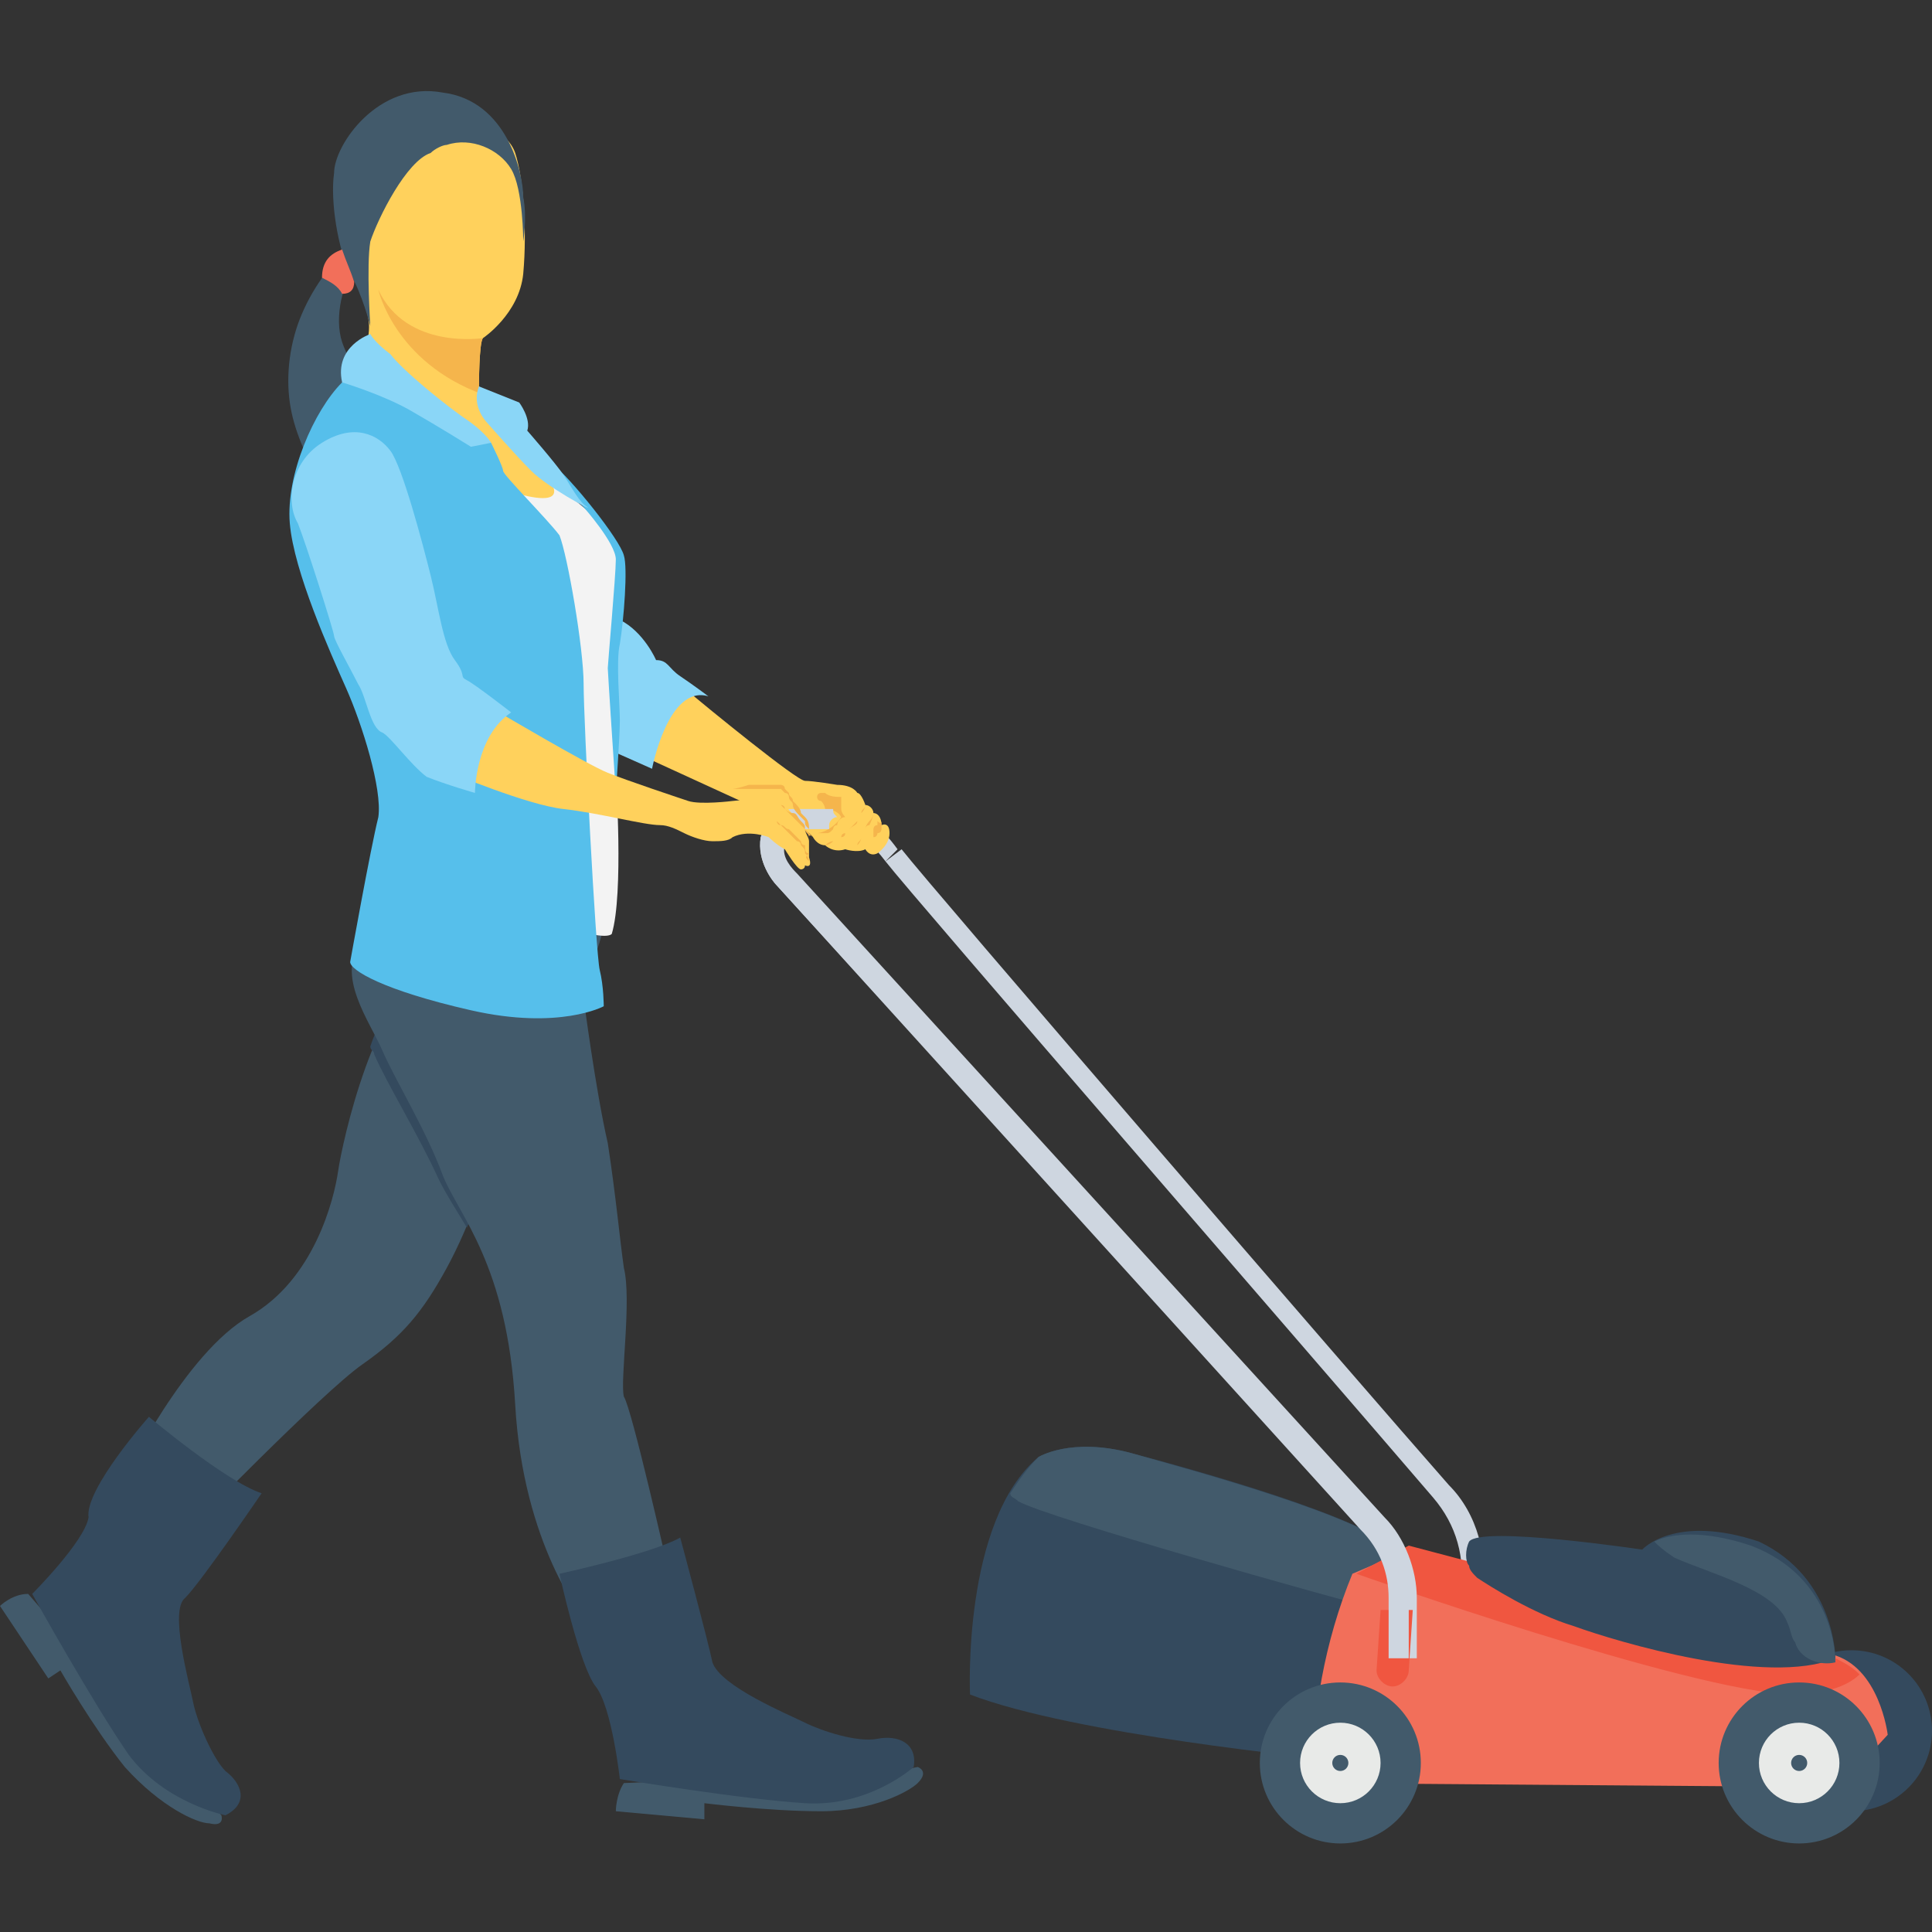 <?xml version="1.0" encoding="utf-8"?>
<!-- Generator: Adobe Illustrator 18.0.0, SVG Export Plug-In . SVG Version: 6.00 Build 0)  -->
<!DOCTYPE svg PUBLIC "-//W3C//DTD SVG 1.1//EN" "http://www.w3.org/Graphics/SVG/1.1/DTD/svg11.dtd">
<svg version="1.1" id="Layer_1" xmlns="http://www.w3.org/2000/svg" xmlns:xlink="http://www.w3.org/1999/xlink" x="0px" y="0px"
	 viewBox="0 0 48 48" enable-background="new 0 0 48 48" xml:space="preserve">
<rect x="0" y="0" width="48" height="48" fill="#333333" stroke="none"/>
<g>
	<g>
		<path fill="#425A6B" d="M8.9,6.5C8.5,7,8.3,7.9,8.5,8.5c0.1,0.3,0.3,0.6,0.3,0.9c0.1,0.3,0.1,0.6,0,0.9c-0.1,0.3-0.4,0.5-0.6,0.7
			c-0.2,0.2-0.4,0.6-0.3,0.9c-0.3-0.6-0.6-1.2-0.7-1.9c-0.1-0.7,0-1.5,0.3-2.2C7.8,7.1,8.3,6.4,8.9,6"/>
	</g>
	<g>
		<path fill="#FFD15C" d="M11.9,12.7l2.2-0.3l-1.6-1.8l-0.6-1c0,0,0-1.1,0.1-1.2c0,0,0.9-0.6,1-1.6c0.1-1.1,0-2.4-0.2-3
			c-0.2-0.6-1.2-1-1.8-0.9C10.3,2.9,9,4.4,9,4.4S8.9,7,9.1,7.7c0.2,0.6-0.1,1.1-0.1,1.1l2.3,2.4L11.9,12.7z"/>
	</g>
	<g>
		<path fill="#F5B54C" d="M11.9,9.6c0,0,0-1.1,0.1-1.2c0,0-1.9,0.3-2.6-1.2C9.4,7.2,9.8,9,12,9.8L11.9,9.6z"/>
	</g>
	<g>
		<path fill="#425A6B" d="M12.1,29.1c0,0-0.4,1.3-1,2.4c-0.6,1.1-1.1,1.7-2.1,2.4c-1,0.7-4.4,4.2-4.4,4.2l-1.5-1.4
			c0,0,1.5-3.1,3.1-4c1.6-0.9,2.1-2.9,2.2-3.6c0.1-0.7,0.9-4.4,2.4-5.2C12.2,23,12.1,29.1,12.1,29.1z"/>
	</g>
	<g>
		<path fill="#344A5E" d="M12,28c-0.2-0.4-0.5-0.8-0.8-1.2c-0.3-0.5-0.7-1-0.9-1.6c-0.1-0.2-0.2-0.4-0.3-0.7
			c-0.3,0.4-0.6,0.9-0.8,1.5c0,0.1,0.1,0.1,0.1,0.2c0.3,0.7,1.1,2,1.6,3.1c0.2,0.4,0.4,0.7,0.7,1.2c0.3-0.7,0.5-1.4,0.5-1.4
			s0-0.3,0-0.7C12.1,28.3,12,28.2,12,28z"/>
	</g>
	<g>
		<g>
			<path fill="#425A6B" d="M5.1,44.7l0.4,0.4c0,0,0.1,0.3-0.3,0.2c-0.3,0-1.2-0.4-2.1-1.4c-0.8-1-1.6-2.4-1.6-2.4l-0.3,0.2L0,39.9
				c0,0,0.3-0.3,0.7-0.3L5.1,44.7z"/>
		</g>
		<g>
			<path fill="#344A5E" d="M3.7,35.2c0,0,1.9,1.6,2.8,1.9c0,0-1.5,2.2-1.9,2.6c-0.4,0.3,0.1,2.1,0.2,2.6c0.1,0.5,0.5,1.4,0.8,1.7
				c0.4,0.3,0.6,0.8,0,1.1c0,0-1.5-0.3-2.4-1.5c-0.9-1.3-2.4-4-2.4-4s1.3-1.3,1.4-1.9C2.1,37,3.7,35.2,3.7,35.2z"/>
		</g>
	</g>
	<g>
		<path fill="#425A6B" d="M15.1,22.6c0,0-0.2,1-0.5,1.6l-0.1,0.6c0,0,0.3,2.3,0.6,3.6c0.2,1.3,0.3,2.4,0.4,3.1
			c0.2,0.8-0.1,2.8,0,3.2c0.2,0.3,1.1,4.3,1.1,4.3l-2.1,1.2c0,0-1.5-1.8-1.7-5.3s-1.4-4.7-1.8-5.7c-0.4-1.1-1.2-2.4-1.5-3.1
			c-0.3-0.7-1.2-1.9-0.5-2.7c0.6-0.8,0.7-0.7,0.7-0.7L15.1,22.6z"/>
	</g>
	<g>
		<path fill="#F3F3F3" d="M11.8,11.9c0,0,2.4,1,1.9,0.1c0,0,0.9,0.6,1.3,1.1c0.3,0.5,0.5,0.7,0.5,0.8c0,0.1-0.2,2-0.2,2l0,3l0,0.4
			c0,0,0.2,2.9-0.1,3.9c0,0-0.1,0.2-1.2-0.2c-1-0.3-1.1-0.4-1.1-0.4l-1.2-9.3L11.8,11.9"/>
	</g>
	<path fill="#56BFEB" d="M12,10.8l0.2,0.2c0,0,0.3,0.6,0.3,0.7c0,0.1,1.1,1.2,1.4,1.6c0.2,0.5,0.6,2.8,0.6,3.7
		c0,0.9,0.3,6.7,0.4,7.1c0.1,0.4,0.1,0.9,0.1,0.9s-1.1,0.6-3.3,0.1c-2.2-0.5-3-1-3-1.2c0,0,0.5-2.8,0.7-3.6C9.5,19.6,9,18,8.6,17.1
		c-0.4-0.9-1.3-2.9-1.4-4.1c-0.1-1.2,0.6-2.8,1.3-3.5c0.7-0.7,0.9-0.2,0.9-0.2L12,10.8L12,10.8z"/>
	<g>
		<path fill="none" stroke="#CED6E0" stroke-width="9" stroke-miterlimit="10" d="M36.6,39.6c0,0,0,0.1,0,0.1"/>
		<g>
			<g>
				<path fill="#CED6E0" d="M36.8,39.7l-0.5-0.1c0.1-0.9-0.1-1.7-0.7-2.4c-3-3.5-12.9-14.9-13.6-15.8l0.4-0.3
					C23.1,22,33.8,34.4,36,36.9C36.7,37.6,37,38.7,36.8,39.7z"/>
			</g>
		</g>
	</g>
	<g>
		<g>
			<path fill="#344A5E" d="M32.9,43.7c0,0-6.2-0.6-8.8-1.6c0,0-0.2-4.3,1.7-5.9c0,0,0.8-0.5,2.3-0.1c1.5,0.4,5.9,1.6,6.7,2.5
				L32.9,43.7z"/>
		</g>
		<path fill="#425A6B" d="M34.8,38.6L34.3,40c-1.2-0.3-8.3-2.3-9-2.7c-0.1-0.1-0.2-0.1-0.2-0.2c0.2-0.3,0.4-0.6,0.7-0.9
			c0,0,0.8-0.5,2.3-0.1C29.5,36.5,34,37.7,34.8,38.6z"/>
		<g>
			<circle fill="#344A5E" cx="46" cy="43" r="2"/>
		</g>
		<g>
			<path fill="#F26F5A" d="M33.6,39.1c-0.7,1.7-1,3.5-1,5.2l13.1,0.1l1.2-1.3c0,0-0.2-1.7-1.4-2L35,38.5L33.6,39.1z"/>
		</g>
		<g>
			<path fill="#F05640" d="M46.2,41.6c-0.3,0.3-0.9,0.5-1.7,0.5c-2.6-0.1-10.8-3-10.8-3l1.3-0.7l10.6,2.8
				C45.8,41.3,46,41.4,46.2,41.6z"/>
		</g>
		<g>
			<g>
				<circle fill="#425A6B" cx="44.7" cy="43.8" r="2"/>
			</g>
			<g>
				<circle fill="#E8EAE8" cx="44.7" cy="43.8" r="1"/>
			</g>
			<g>
				<circle fill="#425A6B" cx="44.7" cy="43.8" r="0.2"/>
			</g>
		</g>
		<g>
			<path fill="#344A5E" d="M45.6,41.2c-1.7,0.7-5.4-0.4-6.5-0.8c-1-0.3-2.1-1-2.4-1.2c-0.1-0.1-0.2-0.2-0.2-0.3
				c-0.1-0.1-0.1-0.4,0-0.6c0.3-0.4,4.3,0.2,4.3,0.2s0.8-0.9,2.9-0.2C45.6,39.2,45.6,41.2,45.6,41.2z"/>
		</g>
		<g>
			<path fill="#425A6B" d="M43.5,38.4c-1.2-0.4-2-0.3-2.4-0.1c0.1,0.1,0.2,0.2,0.5,0.4c0.9,0.4,2.5,0.8,2.8,1.6
				c0.1,0.2,0.1,0.4,0.2,0.5c0.1,0.4,0.6,0.6,1,0.5l0,0C45.6,41.2,45.6,39.2,43.5,38.4z"/>
		</g>
		<g>
			<g>
				<circle fill="#425A6B" cx="33.3" cy="43.8" r="2"/>
			</g>
			<g>
				<circle fill="#E8EAE8" cx="33.3" cy="43.8" r="1"/>
			</g>
			<g>
				<circle fill="#425A6B" cx="33.3" cy="43.8" r="0.2"/>
			</g>
		</g>
	</g>
	<g>
		<g>
			<path fill="none" stroke="#CED6E0" stroke-width="9" stroke-miterlimit="10" d="M36.6,39.6"/>
		</g>
		<g>
			<path fill="#CED6E0" d="M34.6,41.2l0-1.5c0-0.6-0.2-1.2-0.7-1.7L19.3,22c-0.1-0.1-0.5-0.6-0.4-1.2c0.1-0.3,0.3-0.6,0.7-0.7l0,0
				l1.1,0c0.2,0,0.8-0.1,1.6,1L22,21.4c-0.6-0.8-1.1-0.8-1.1-0.8l0,0l0,0l-1,0c-0.2,0.1-0.4,0.2-0.4,0.4c-0.1,0.3,0.2,0.6,0.3,0.7
				l14.6,16c0.5,0.5,0.8,1.3,0.8,2l0,1.5L34.6,41.2z"/>
		</g>
	</g>
	<g>
		<path fill="#FFD15C" d="M21.7,20.2c0-0.1-0.1-0.2-0.2-0.2c0,0-0.1-0.3-0.2-0.3c0,0-0.1-0.2-0.5-0.2c0,0-0.6-0.1-0.8-0.1
			c-0.2,0-2.4-1.8-3-2.3c-0.6-0.5-1.6,1.1-1,1.7c0,0,2.4,1.1,2.4,1.1s1.6,0.6,1.8,0.9c0,0,0.1,0.2,0.3,0.2c0,0,0.2,0.2,0.5,0.1
			c0,0,0.3,0.1,0.5,0c0,0,0.1,0.2,0.3,0.1c0,0,0.3-0.2,0.3-0.5s-0.2-0.2-0.2-0.2C21.9,20.3,21.8,20.2,21.7,20.2z"/>
	</g>
	<g>
		<path fill="#F05640" d="M34.3,40l-0.1,1.5c0,0.2,0.2,0.4,0.4,0.4l0,0c0.2,0,0.4-0.2,0.4-0.4l0.1-1.5L34.3,40z"/>
	</g>
	<g>
		<path fill="#F5B54C" d="M21.9,20.4c0,0,0,0,0,0.1c0,0,0,0.1,0,0.1c0,0,0,0.1-0.1,0.1c0,0,0,0.1-0.1,0.1c0,0,0,0,0,0c0,0,0,0,0,0
			c0,0,0,0,0,0c0,0,0,0,0,0c0,0,0,0,0,0s0,0,0,0c0,0,0,0,0,0c0,0,0,0,0,0c0,0,0,0,0,0c0,0,0,0,0,0c0,0,0,0,0-0.1c0,0,0,0,0-0.1
			c0,0,0-0.1,0.1-0.1c0,0,0-0.1,0-0.1C21.9,20.5,21.9,20.4,21.9,20.4z"/>
	</g>
	<g>
		<path fill="#F5B54C" d="M21.7,20.2c0,0,0,0.1-0.1,0.2c0,0-0.1,0.1-0.1,0.2c0,0.1-0.1,0.1-0.1,0.2c0,0.1-0.1,0.1-0.1,0.2
			c0,0,0,0-0.1,0.1c0,0,0,0-0.1,0.1c0,0,0,0-0.1,0c0,0,0,0,0,0c0,0,0,0,0,0s0,0,0,0c0,0,0,0,0,0c0,0,0,0,0.1,0c0,0,0,0,0.1-0.1
			c0,0,0,0,0.1-0.1c0,0,0.1-0.1,0.1-0.2c0-0.1,0.1-0.1,0.1-0.2c0-0.1,0.1-0.1,0.1-0.1C21.7,20.3,21.7,20.2,21.7,20.2z"/>
	</g>
	<g>
		<path fill="#F5B54C" d="M21.5,20C21.5,20,21.5,20,21.5,20c0,0.1-0.1,0.1-0.1,0.2c0,0.1-0.1,0.1-0.1,0.2c0,0.1-0.1,0.1-0.2,0.2
			c0,0-0.1,0.1-0.1,0.1c0,0-0.1,0-0.1,0.1c-0.1,0-0.1,0.1-0.2,0.1c-0.1,0-0.2,0.1-0.2,0.1s0.1,0,0.2-0.1c0.1,0,0.1-0.1,0.2-0.1
			c0,0,0.1,0,0.1-0.1c0,0,0.1-0.1,0.1-0.1c0.1-0.1,0.1-0.1,0.2-0.2c0-0.1,0.1-0.1,0.1-0.2C21.5,20.1,21.5,20,21.5,20z"/>
	</g>
	<g>
		<path fill="#F5B54C" d="M20.3,20.7c-0.1,0,0.1,0,0.2,0c0.1,0,0.1,0,0.2-0.1c0,0,0-0.1,0.1-0.1c0-0.1,0.1-0.2,0.2-0.2
			c0,0-0.1-0.1-0.1-0.2c0,0,0-0.1,0-0.1c0,0,0-0.1,0-0.1c0,0,0-0.1,0-0.1c-0.1,0-0.3,0-0.4-0.1c0,0-0.1,0-0.1,0c0,0-0.1,0-0.1,0.1
			c0,0,0,0.1,0.1,0.1c0.1,0.1,0.1,0.2,0.1,0.2c0,0,0.3,0,0.4,0.2C20.7,20.6,20.4,20.7,20.3,20.7z"/>
	</g>
	<g>
		<path fill="#CED6E0" d="M35,41.2l-0.5,0l0-1.5c0-0.6-0.2-1.2-0.7-1.7L19.3,22c-0.1-0.1-0.5-0.6-0.4-1.2c0.1-0.3,0.3-0.6,0.7-0.7
			l0,0l1.1,0c0,0,0,0,0,0c0,0,0,0,0,0c0,0.1,0,0.1,0.1,0.2c-0.1,0-0.2,0.1-0.2,0.2c0,0,0,0.1,0,0.1l-0.9,0c-0.2,0.1-0.4,0.2-0.4,0.4
			c-0.1,0.3,0.2,0.6,0.3,0.7l14.6,16c0.5,0.5,0.8,1.3,0.8,2L35,41.2z"/>
	</g>
	<g>
		<path fill="#8AD6F7" d="M8.5,9.5c0,0,1,0.3,1.7,0.7s1.5,0.9,1.5,0.9l0.5-0.1c0,0-0.1-0.2-0.5-0.5c-0.6-0.4-1.7-1.3-2-1.7
			C9.3,8.5,9.2,8.3,9.2,8.3S8.3,8.6,8.5,9.5z"/>
	</g>
	<g>
		<path fill="#8AD6F7" d="M15.3,18.7l0.9,0.4c0,0,0.4-2.1,1.4-1.8c0,0-0.4-0.3-0.7-0.5c-0.3-0.2-0.3-0.4-0.6-0.4c0,0-0.3-0.7-0.9-1
			C15.3,15.4,15,17.3,15.3,18.7z"/>
	</g>
	<g>
		<path fill="#56BFEB" d="M13.9,12L13.9,12l0.6,0.6c0,0,0.8,0.9,0.8,1.3c0,0.4-0.2,2.6-0.2,2.7c0,0.1,0.2,3.1,0.2,3.1
			s0.1-1.4,0.1-1.8c0-0.4-0.1-1.5,0-1.9c0.1-0.6,0.2-1.9,0.1-2.2c-0.1-0.4-1.3-1.9-1.8-2.3"/>
	</g>
	<g>
		<path fill="#8AD6F7" d="M11.9,9.6l1,0.4c0,0,0.3,0.4,0.2,0.7c0,0,0.7,0.8,0.9,1.1c0.2,0.3,0.4,0.7,0.6,0.8c0,0,0,0,0,0
			c0.1,0.1-1-0.5-1.4-0.9c-0.4-0.4-1.1-1.2-1.1-1.2S11.7,10.1,11.9,9.6z"/>
	</g>
	<g>
		<g>
			<path fill="#F5B54C" d="M20.1,20.6C20.1,20.6,20.1,20.6,20.1,20.6c-0.1-0.1-0.1-0.1-0.1-0.2c0,0-0.1-0.1-0.1-0.1
				c-0.1-0.1-0.2-0.2-0.2-0.3c0-0.1-0.1-0.1-0.1-0.2c0,0,0-0.1-0.1-0.1c0,0,0,0-0.1-0.1c-0.1,0-0.1,0-0.2,0c-0.1,0-0.1,0-0.2,0
				c-0.1,0-0.3,0-0.4,0c-0.2,0-0.4,0-0.4,0s0.1,0,0.4-0.1c0.1,0,0.2,0,0.4,0c0.1,0,0.1,0,0.2,0c0.1,0,0.2,0,0.2,0c0,0,0.1,0,0.1,0.1
				c0,0,0.1,0.1,0.1,0.1c0,0.1,0.1,0.1,0.1,0.2c0.1,0.1,0.2,0.2,0.2,0.3c0,0,0.1,0.1,0.1,0.1C20.1,20.4,20.1,20.5,20.1,20.6
				C20.1,20.5,20.1,20.6,20.1,20.6C20.1,20.6,20.1,20.6,20.1,20.6z"/>
		</g>
		<g>
			<path fill="#FFD15C" d="M11.2,19.2c0,0,1.9,0.8,2.8,0.9c0.9,0.1,2,0.4,2.4,0.4c0.2,0,0.4,0.1,0.6,0.2c0.2,0.1,0.5,0.2,0.7,0.2
				c0.2,0,0.4,0,0.5-0.1c0.4-0.2,0.9,0,0.9,0s0.2,0.2,0.4,0.3c0,0,0.3,0.5,0.4,0.5c0,0,0.1,0,0.1-0.1c0,0,0.2,0.1,0.1-0.2
				c0-0.1,0-0.3,0-0.4c0-0.1-0.1-0.2-0.1-0.3l-0.5-0.6c-0.1-0.1-0.2-0.2-0.3-0.2l-1,0.1c0,0-0.8,0.1-1.1,0c-0.3-0.1-1.5-0.5-2-0.7
				c-0.5-0.2-2.7-1.5-2.7-1.5S11.3,18.2,11.2,19.2z"/>
		</g>
		<g>
			<path fill="#F5B54C" d="M20.2,20.8C20.2,20.8,20.1,20.7,20.2,20.8c-0.1-0.1-0.1-0.1-0.1-0.1c-0.1-0.1-0.2-0.2-0.3-0.3
				c-0.1-0.1-0.2-0.2-0.3-0.3c0,0-0.1-0.1-0.1-0.1c0,0,0,0,0,0s0,0,0,0c0,0,0.1,0,0.1,0.1c0,0,0.1,0.1,0.2,0.1
				c0.1,0,0.1,0.1,0.2,0.2c0.1,0.1,0.1,0.1,0.1,0.2c0,0.1,0.1,0.1,0.1,0.2C20.1,20.7,20.2,20.8,20.2,20.8z"/>
		</g>
		<g>
			<path fill="#F5B54C" d="M20.1,21.4c0,0,0-0.1-0.1-0.2c0-0.1,0-0.1-0.1-0.2c0,0,0-0.1-0.1-0.1l0,0l0,0c0,0,0,0,0,0
				c0,0-0.1-0.1-0.1-0.1c0,0-0.1-0.1-0.1-0.1c-0.1-0.1-0.1-0.1-0.2-0.2c-0.1,0-0.1-0.1-0.1-0.1c0,0-0.1,0-0.1,0s0,0,0.1,0
				c0,0,0.1,0.1,0.1,0.1c0.1,0,0.1,0.1,0.2,0.1c0.1,0.1,0.1,0.1,0.2,0.2c0,0,0,0,0.1,0.1l0,0l0,0c0,0,0,0.1,0.1,0.1
				c0,0.1,0,0.2,0.1,0.2C20,21.3,20,21.3,20.1,21.4C20.1,21.4,20.1,21.4,20.1,21.4z"/>
		</g>
	</g>
	<g>
		<path fill="#8AD6F7" d="M11.8,19.7c0,0,0-1.4,0.9-2c0,0-0.9-0.7-1.1-0.8c-0.2-0.1,0-0.1-0.3-0.5s-0.4-1.3-0.6-2.1
			c-0.2-0.8-0.7-2.7-1-3.1c-0.3-0.4-0.9-0.7-1.7-0.2c-0.8,0.5-0.9,1.5-0.6,2c0.2,0.5,0.9,2.7,0.9,2.8c0,0.1,0.4,0.8,0.6,1.2
			c0.2,0.3,0.3,1.1,0.6,1.2c0.2,0.1,0.7,0.8,1.1,1.1C11.1,19.5,11.8,19.7,11.8,19.7z"/>
	</g>
	<g>
		<g>
			<path fill="#425A6B" d="M22.3,44l0.5-0.1c0,0,0.3,0.1,0,0.4c-0.2,0.2-1.1,0.7-2.4,0.7c-1.3,0-2.9-0.2-2.9-0.2l0,0.4l-2.2-0.2
				c0,0,0-0.4,0.2-0.7L22.3,44z"/>
		</g>
		<g>
			<path fill="#344A5E" d="M13.9,39.1c0,0,2.3-0.5,3-0.9c0,0,0.7,2.6,0.8,3.1c0.2,0.6,1.9,1.3,2.3,1.5c0.4,0.2,1.3,0.5,1.8,0.4
				c0.5-0.1,1,0.1,0.9,0.7c0,0-1.1,1-2.7,0.9c-1.6-0.1-4.6-0.6-4.6-0.6s-0.2-1.8-0.6-2.3C14.4,41.4,13.9,39.1,13.9,39.1z"/>
		</g>
	</g>
	<g>
		<path fill="#425A6B" d="M13,6c0,0,0-1.3-0.3-1.8c0,0,0,0,0,0c-0.3-0.5-1-0.8-1.6-0.6c-0.1,0-0.3,0.1-0.4,0.2C10.1,4,9.4,5.4,9.2,6
			c-0.1,0.6,0,2.1,0,2.1S9,7.3,8.7,6.8C8.4,6.2,8.2,5,8.3,4.3C8.3,3.6,9.4,2,11,2.3c1.6,0.2,2,2,2,2.6C13.1,5.4,13,6,13,6z"/>
	</g>
	<g>
		<g>
			<path fill="#F26F5A" d="M8.5,6.2C8.2,6.3,8,6.5,8,6.9C8.2,7,8.4,7.1,8.5,7.3c0.2,0,0.3-0.1,0.3-0.3C8.7,6.7,8.6,6.5,8.5,6.2z"/>
		</g>
	</g>
</g>
</svg>
